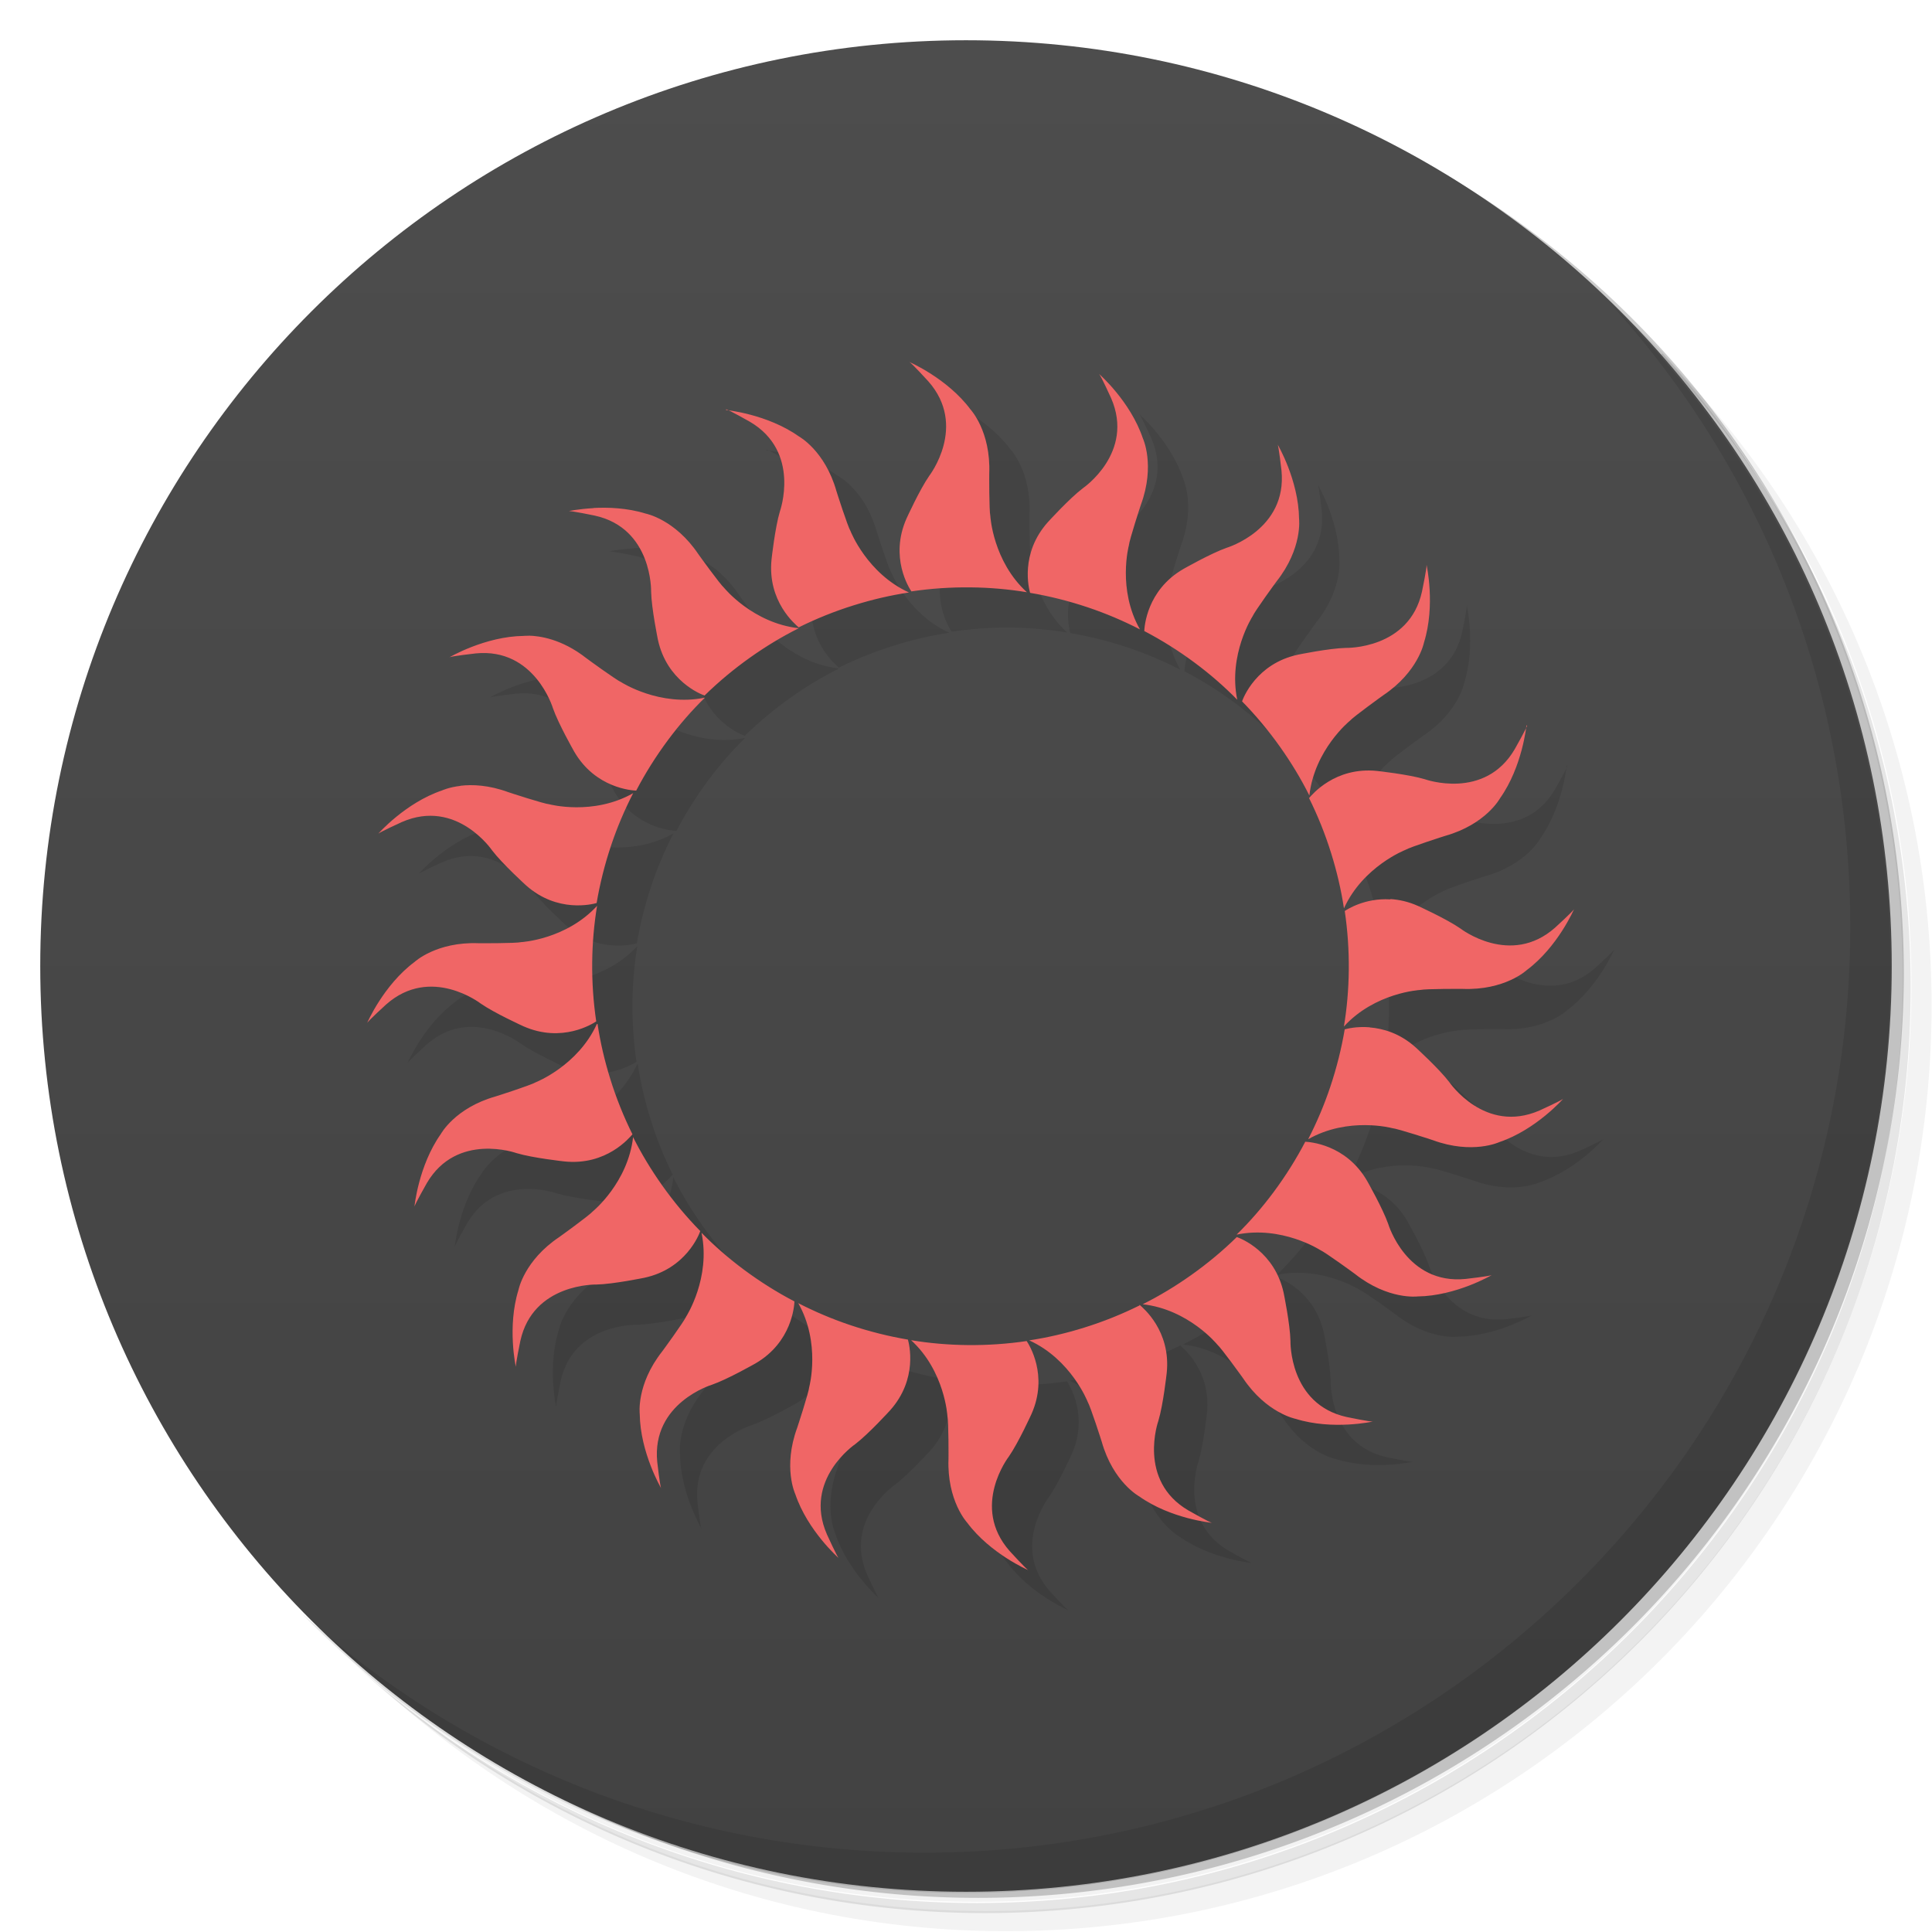 <svg version="1.1" viewBox="0 0 48 48" xmlns="http://www.w3.org/2000/svg">
 <defs>
  <linearGradient id="bg" x1="1" x2="47" gradientTransform="rotate(-90,24,24)" gradientUnits="userSpaceOnUse">
   <stop style="stop-color:#424242" offset="0"/>
   <stop style="stop-color:#4d4d4d" offset="1"/>
  </linearGradient>
 </defs>
 <path d="m36.3 5c5.86 4.06 9.69 10.8 9.69 18.5 0 12.4-10.1 22.5-22.5 22.5-7.67 0-14.4-3.83-18.5-9.69 1.04 1.82 2.31 3.5 3.78 4.97 4.08 3.71 9.51 5.97 15.5 5.97 12.7 0 23-10.3 23-23 0-5.95-2.26-11.4-5.97-15.5-1.47-1.48-3.15-2.74-4.97-3.78zm4.97 3.78c3.85 4.11 6.22 9.64 6.22 15.7 0 12.7-10.3 23-23 23-6.08 0-11.6-2.36-15.7-6.22 4.16 4.14 9.88 6.72 16.2 6.72 12.7 0 23-10.3 23-23 0-6.34-2.58-12.1-6.72-16.2z" style="opacity:.05"/>
 <path d="m41.3 8.78c3.71 4.08 5.97 9.51 5.97 15.5 0 12.7-10.3 23-23 23-5.95 0-11.4-2.26-15.5-5.97 4.11 3.85 9.64 6.22 15.7 6.22 12.7 0 23-10.3 23-23 0-6.08-2.36-11.6-6.22-15.7z" style="opacity:.1"/>
 <path d="m31.2 2.38c8.62 3.15 14.8 11.4 14.8 21.1 0 12.4-10.1 22.5-22.5 22.5-9.71 0-18-6.14-21.1-14.8a23 23 0 0 0 44.9-7 23 23 0 0 0-16-21.9z" style="opacity:.2"/>
 <path d="m1 24c0-12.7 10.3-23 23-23s23 10.3 23 23-10.3 23-23 23-23-10.3-23-23z" style="fill:url(#bg)"/>
 <path d="m40 7.53c3.71 4.08 5.97 9.51 5.97 15.5 0 12.7-10.3 23-23 23-5.95 0-11.4-2.26-15.5-5.97 4.18 4.29 10 6.97 16.5 6.97 12.7 0 23-10.3 23-23 0-6.46-2.68-12.3-6.97-16.5z" style="opacity:.1"/>
 <path d="m23.6 10c0.043 0.012 0.463 0.473 0.463 0.473 0.983 1.11 0.023 2.35 0.023 2.35-0.239 0.344-0.564 1.06-0.564 1.06-0.427 0.964 0.067 1.73 0.121 1.81 0.479-0.071 0.972-0.105 1.47-0.1 0.479 0.005 0.946 0.046 1.4 0.121-0.846-0.772-0.908-1.89-0.908-1.89-0.032-0.141-0.028-1.06-0.027-1.06 0.04-1.05-0.465-1.59-0.465-1.59-0.575-0.773-1.52-1.18-1.52-1.18zm4.71 0.299c0.037 0.024 0.295 0.592 0.295 0.592 0.593 1.36-0.703 2.24-0.703 2.24-0.333 0.253-0.865 0.838-0.865 0.838-0.704 0.785-0.472 1.66-0.445 1.76 0.478 0.081 0.955 0.2 1.43 0.359 0.454 0.152 0.887 0.337 1.3 0.549-0.566-0.995-0.277-2.08-0.277-2.08 0.013-0.144 0.3-1.02 0.301-1.02 0.361-0.984 0.047-1.65 0.047-1.65-0.308-0.913-1.08-1.59-1.08-1.59zm-9.27 0.871c0.044-0.002 0.588 0.307 0.588 0.307 1.28 0.747 0.748 2.23 0.748 2.23-0.121 0.401-0.207 1.19-0.207 1.19-0.108 1.05 0.597 1.62 0.674 1.69 0.434-0.215 0.891-0.4 1.37-0.549 0.457-0.143 0.914-0.249 1.37-0.318-1.04-0.472-1.45-1.52-1.45-1.52-0.074-0.124-0.353-0.998-0.352-0.998-0.286-1.01-0.934-1.36-0.934-1.36-0.786-0.557-1.81-0.656-1.81-0.656zm13.7 0.865c0.028 0.035 0.098 0.654 0.098 0.654 0.146 1.47-1.36 1.92-1.36 1.92-0.395 0.138-1.08 0.529-1.08 0.529-0.912 0.529-0.964 1.44-0.969 1.54 0.429 0.224 0.85 0.488 1.25 0.785 0.384 0.285 0.738 0.593 1.06 0.922-0.231-1.12 0.379-2.07 0.379-2.07 0.057-0.132 0.599-0.874 0.6-0.873 0.648-0.824 0.557-1.55 0.557-1.55-0.011-0.963-0.533-1.85-0.533-1.85zm-17 1.59c-0.365 0.02-0.615 0.074-0.615 0.074 0.042-0.016 0.652 0.111 0.652 0.111 1.44 0.316 1.4 1.89 1.4 1.89 0.009 0.418 0.168 1.19 0.168 1.19 0.221 1.03 1.07 1.36 1.16 1.39 0.346-0.339 0.724-0.655 1.13-0.943 0.39-0.277 0.794-0.521 1.21-0.729-1.14-0.127-1.85-0.998-1.85-0.998-0.108-0.095-0.643-0.839-0.643-0.84-0.583-0.87-1.31-1.01-1.31-1.01-0.46-0.143-0.94-0.158-1.3-0.139zm20.7 1.42c0.016 0.042-0.111 0.652-0.111 0.652-0.316 1.44-1.89 1.4-1.89 1.4-0.418 0.009-1.19 0.168-1.19 0.168-1.03 0.221-1.36 1.07-1.39 1.16 0.339 0.346 0.655 0.724 0.943 1.13 0.277 0.39 0.521 0.794 0.729 1.21 0.127-1.14 0.998-1.85 0.998-1.85 0.095-0.108 0.839-0.643 0.84-0.643 0.87-0.583 1.01-1.31 1.01-1.31 0.287-0.92 0.064-1.92 0.064-1.92zm-22.3 1.75c-0.082-0.001-0.127 0.004-0.127 0.004-0.963 0.011-1.85 0.533-1.85 0.533 0.035-0.028 0.654-0.098 0.654-0.098 1.47-0.146 1.92 1.36 1.92 1.36 0.138 0.395 0.529 1.08 0.529 1.08 0.529 0.912 1.44 0.964 1.54 0.969 0.224-0.429 0.488-0.85 0.785-1.25 0.285-0.384 0.593-0.738 0.922-1.06-1.12 0.231-2.07-0.379-2.07-0.379-0.132-0.057-0.874-0.599-0.873-0.6-0.618-0.486-1.18-0.556-1.43-0.561zm24.8 2.23c0.002 0.044-0.307 0.588-0.307 0.588-0.747 1.28-2.23 0.748-2.23 0.748-0.401-0.121-1.19-0.207-1.19-0.207-1.05-0.108-1.62 0.597-1.69 0.674 0.215 0.434 0.4 0.891 0.549 1.37 0.143 0.457 0.249 0.914 0.318 1.37 0.472-1.04 1.52-1.45 1.52-1.45 0.124-0.074 0.998-0.353 0.998-0.352 1.01-0.286 1.36-0.934 1.36-0.934 0.557-0.786 0.656-1.81 0.656-1.81zm-26.5 1.5c-0.29 0.033-0.457 0.113-0.457 0.113-0.913 0.308-1.59 1.08-1.59 1.08 0.024-0.037 0.592-0.295 0.592-0.295 1.36-0.593 2.24 0.703 2.24 0.703 0.253 0.333 0.838 0.865 0.838 0.865 0.785 0.704 1.66 0.472 1.76 0.445 0.081-0.478 0.2-0.955 0.359-1.43 0.152-0.454 0.337-0.887 0.549-1.3-0.995 0.566-2.08 0.277-2.08 0.277-0.144-0.013-1.02-0.3-1.02-0.301-0.492-0.181-0.903-0.194-1.19-0.16zm23.1 2.82c-0.626-0.039-1.07 0.248-1.13 0.289 0.071 0.479 0.105 0.972 0.1 1.47-0.005 0.479-0.046 0.946-0.121 1.4 0.772-0.846 1.89-0.908 1.89-0.908 0.141-0.032 1.06-0.028 1.06-0.027 1.05 0.04 1.59-0.465 1.59-0.465 0.773-0.575 1.18-1.52 1.18-1.52-0.012 0.043-0.473 0.463-0.473 0.463-1.11 0.983-2.35 0.023-2.35 0.023-0.344-0.239-1.06-0.564-1.06-0.564-0.241-0.107-0.469-0.155-0.678-0.168zm-19.7 0.154c-0.772 0.846-1.89 0.908-1.89 0.908-0.141 0.032-1.06 0.028-1.06 0.027-1.05-0.04-1.59 0.465-1.59 0.465-0.773 0.575-1.18 1.52-1.18 1.52 0.012-0.043 0.473-0.463 0.473-0.463 1.11-0.983 2.35-0.023 2.35-0.023 0.344 0.239 1.06 0.564 1.06 0.564 0.964 0.427 1.73-0.067 1.81-0.121-0.071-0.479-0.105-0.972-0.1-1.47 0.005-0.479 0.046-0.946 0.121-1.4zm-0.01 2.94c-0.472 1.04-1.52 1.45-1.52 1.45-0.124 0.074-0.998 0.353-0.998 0.352-1.01 0.286-1.36 0.934-1.36 0.934-0.557 0.786-0.656 1.81-0.656 1.81-0.002-0.044 0.307-0.588 0.307-0.588 0.747-1.28 2.23-0.748 2.23-0.748 0.401 0.121 1.19 0.207 1.19 0.207 1.05 0.108 1.62-0.597 1.69-0.674-0.215-0.434-0.4-0.891-0.549-1.37-0.143-0.457-0.249-0.914-0.318-1.37zm19.2 0.084c-0.33-0.027-0.573 0.038-0.621 0.051-0.081 0.478-0.2 0.955-0.359 1.43-0.152 0.454-0.337 0.887-0.549 1.3 0.995-0.566 2.08-0.277 2.08-0.277 0.144 0.013 1.02 0.3 1.02 0.301 0.984 0.361 1.65 0.047 1.65 0.047 0.913-0.308 1.59-1.08 1.59-1.08-0.024 0.037-0.592 0.295-0.592 0.295-1.36 0.593-2.24-0.703-2.24-0.703-0.253-0.333-0.838-0.865-0.838-0.865-0.392-0.352-0.809-0.469-1.14-0.496zm-18.3 2.72c-0.127 1.14-0.998 1.85-0.998 1.85-0.095 0.108-0.839 0.643-0.84 0.643-0.87 0.583-1.01 1.31-1.01 1.31-0.287 0.92-0.064 1.92-0.064 1.92-0.016-0.042 0.111-0.652 0.111-0.652 0.316-1.44 1.89-1.4 1.89-1.4 0.418-0.009 1.19-0.168 1.19-0.168 1.03-0.221 1.36-1.07 1.39-1.16-0.339-0.346-0.655-0.724-0.943-1.13-0.277-0.39-0.521-0.794-0.729-1.21zm16.7 0.121c-0.224 0.429-0.488 0.85-0.785 1.25-0.285 0.384-0.593 0.738-0.922 1.06 1.12-0.231 2.07 0.379 2.07 0.379 0.132 0.057 0.874 0.599 0.873 0.6 0.824 0.648 1.55 0.557 1.55 0.557 0.963-0.011 1.85-0.533 1.85-0.533-0.035 0.028-0.654 0.098-0.654 0.098-1.47 0.146-1.92-1.36-1.92-1.36-0.138-0.395-0.529-1.08-0.529-1.08-0.529-0.912-1.44-0.964-1.54-0.969zm-15 2.27c0.231 1.12-0.379 2.07-0.379 2.07-0.057 0.132-0.599 0.874-0.6 0.873-0.648 0.824-0.557 1.55-0.557 1.55 0.011 0.963 0.533 1.85 0.533 1.85-0.028-0.035-0.098-0.654-0.098-0.654-0.146-1.47 1.36-1.92 1.36-1.92 0.395-0.138 1.08-0.529 1.08-0.529 0.912-0.529 0.964-1.44 0.969-1.54-0.429-0.224-0.85-0.488-1.25-0.785-0.384-0.285-0.738-0.593-1.06-0.922zm13.3 0.098c-0.346 0.339-0.724 0.655-1.13 0.943-0.39 0.277-0.794 0.521-1.21 0.729 1.14 0.127 1.85 0.998 1.85 0.998 0.108 0.095 0.643 0.839 0.643 0.84 0.583 0.87 1.31 1.01 1.31 1.01 0.92 0.287 1.92 0.064 1.92 0.064-0.042 0.016-0.652-0.111-0.652-0.111-1.44-0.316-1.4-1.89-1.4-1.89-0.009-0.418-0.168-1.19-0.168-1.19-0.221-1.03-1.07-1.36-1.16-1.39zm-10.9 1.64c0.566 0.995 0.277 2.08 0.277 2.08-0.013 0.144-0.3 1.02-0.301 1.02-0.361 0.984-0.047 1.65-0.047 1.65 0.308 0.913 1.08 1.59 1.08 1.59-0.037-0.024-0.295-0.592-0.295-0.592-0.593-1.36 0.703-2.24 0.703-2.24 0.333-0.253 0.865-0.838 0.865-0.838 0.704-0.785 0.472-1.66 0.445-1.76-0.478-0.081-0.955-0.2-1.43-0.359-0.454-0.152-0.887-0.337-1.3-0.549zm8.48 0.062c-0.434 0.215-0.891 0.4-1.37 0.549-0.457 0.143-0.914 0.249-1.37 0.318 1.04 0.472 1.45 1.52 1.45 1.52 0.074 0.124 0.353 0.998 0.352 0.998 0.286 1.01 0.934 1.36 0.934 1.36 0.786 0.557 1.81 0.656 1.81 0.656-0.044 0.002-0.588-0.307-0.588-0.307-1.28-0.747-0.748-2.23-0.748-2.23 0.121-0.401 0.207-1.19 0.207-1.19 0.108-1.05-0.597-1.62-0.674-1.69zm-5.68 0.857c0.846 0.772 0.908 1.89 0.908 1.89 0.032 0.141 0.028 1.06 0.027 1.06-0.04 1.05 0.465 1.59 0.465 1.59 0.575 0.773 1.52 1.18 1.52 1.18-0.043-0.012-0.463-0.473-0.463-0.473-0.983-1.11-0.023-2.35-0.023-2.35 0.239-0.344 0.564-1.06 0.564-1.06 0.427-0.964-0.067-1.73-0.121-1.81-0.479 0.071-0.972 0.105-1.47 0.1-0.479-0.005-0.946-0.046-1.4-0.121z" style="opacity:.1"/>
 <path d="m22.6 9c0.043 0.012 0.463 0.473 0.463 0.473 0.983 1.11 0.023 2.35 0.023 2.35-0.239 0.344-0.564 1.06-0.564 1.06-0.427 0.964 0.067 1.73 0.121 1.81 0.479-0.071 0.972-0.105 1.47-0.1 0.479 0.005 0.946 0.046 1.4 0.121-0.846-0.772-0.908-1.89-0.908-1.89-0.032-0.141-0.028-1.06-0.027-1.06 0.04-1.05-0.465-1.59-0.465-1.59-0.575-0.773-1.52-1.18-1.52-1.18zm4.71 0.299c0.037 0.024 0.295 0.592 0.295 0.592 0.593 1.36-0.703 2.24-0.703 2.24-0.333 0.253-0.865 0.838-0.865 0.838-0.704 0.785-0.472 1.66-0.445 1.76 0.478 0.081 0.955 0.2 1.43 0.359 0.454 0.152 0.887 0.337 1.3 0.549-0.566-0.995-0.277-2.08-0.277-2.08 0.013-0.144 0.3-1.02 0.301-1.02 0.361-0.984 0.047-1.65 0.047-1.65-0.308-0.913-1.08-1.59-1.08-1.59zm-9.27 0.871c0.044-0.002 0.588 0.307 0.588 0.307 1.28 0.747 0.748 2.23 0.748 2.23-0.121 0.401-0.207 1.19-0.207 1.19-0.108 1.05 0.597 1.62 0.674 1.69 0.434-0.215 0.891-0.4 1.37-0.549 0.457-0.143 0.914-0.249 1.37-0.318-1.04-0.472-1.45-1.52-1.45-1.52-0.074-0.124-0.353-0.998-0.352-0.998-0.286-1.01-0.934-1.36-0.934-1.36-0.786-0.557-1.81-0.656-1.81-0.656zm13.7 0.865c0.028 0.035 0.098 0.654 0.098 0.654 0.146 1.47-1.36 1.92-1.36 1.92-0.395 0.138-1.08 0.529-1.08 0.529-0.912 0.529-0.964 1.44-0.969 1.54 0.429 0.224 0.85 0.488 1.25 0.785 0.384 0.285 0.738 0.593 1.06 0.922-0.231-1.12 0.379-2.07 0.379-2.07 0.057-0.132 0.599-0.874 0.6-0.873 0.648-0.824 0.557-1.55 0.557-1.55-0.011-0.963-0.533-1.85-0.533-1.85zm-17 1.59c-0.365 0.02-0.615 0.074-0.615 0.074 0.042-0.016 0.652 0.111 0.652 0.111 1.44 0.316 1.4 1.89 1.4 1.89 0.009 0.418 0.168 1.19 0.168 1.19 0.221 1.03 1.07 1.36 1.16 1.39 0.346-0.339 0.724-0.655 1.13-0.943 0.39-0.277 0.794-0.521 1.21-0.729-1.14-0.127-1.85-0.998-1.85-0.998-0.108-0.095-0.643-0.839-0.643-0.84-0.583-0.87-1.31-1.01-1.31-1.01-0.46-0.143-0.94-0.158-1.3-0.139zm20.7 1.42c0.016 0.042-0.111 0.652-0.111 0.652-0.316 1.44-1.89 1.4-1.89 1.4-0.418 0.009-1.19 0.168-1.19 0.168-1.03 0.221-1.36 1.07-1.39 1.16 0.339 0.346 0.655 0.724 0.943 1.13 0.277 0.39 0.521 0.794 0.729 1.21 0.127-1.14 0.998-1.85 0.998-1.85 0.095-0.108 0.839-0.643 0.84-0.643 0.87-0.583 1.01-1.31 1.01-1.31 0.287-0.92 0.065-1.92 0.065-1.92zm-22.3 1.75c-0.082-0.001-0.127 0.004-0.127 0.004-0.963 0.011-1.85 0.533-1.85 0.533 0.035-0.028 0.654-0.098 0.654-0.098 1.47-0.146 1.92 1.36 1.92 1.36 0.138 0.395 0.529 1.08 0.529 1.08 0.529 0.912 1.44 0.964 1.54 0.969 0.224-0.429 0.488-0.85 0.785-1.25 0.285-0.384 0.593-0.738 0.922-1.06-1.12 0.231-2.07-0.379-2.07-0.379-0.132-0.057-0.874-0.599-0.873-0.6-0.618-0.486-1.18-0.556-1.43-0.561zm24.8 2.23c0.002 0.044-0.307 0.588-0.307 0.588-0.747 1.28-2.23 0.748-2.23 0.748-0.401-0.121-1.19-0.207-1.19-0.207-1.05-0.108-1.62 0.597-1.69 0.674 0.215 0.434 0.4 0.891 0.549 1.37 0.143 0.457 0.249 0.914 0.318 1.37 0.472-1.04 1.52-1.45 1.52-1.45 0.124-0.074 0.998-0.353 0.998-0.352 1.01-0.286 1.36-0.934 1.36-0.934 0.557-0.786 0.656-1.81 0.656-1.81zm-26.5 1.5c-0.29 0.034-0.457 0.113-0.457 0.113-0.913 0.308-1.59 1.08-1.59 1.08 0.024-0.037 0.592-0.295 0.592-0.295 1.36-0.593 2.24 0.703 2.24 0.703 0.253 0.333 0.838 0.865 0.838 0.865 0.785 0.704 1.66 0.472 1.76 0.445 0.081-0.478 0.2-0.955 0.359-1.43 0.152-0.454 0.337-0.887 0.549-1.3-0.995 0.566-2.08 0.277-2.08 0.277-0.144-0.013-1.02-0.3-1.02-0.301-0.492-0.181-0.903-0.194-1.19-0.16zm23.1 2.82c-0.626-0.039-1.07 0.248-1.13 0.289 0.071 0.479 0.105 0.972 0.1 1.47-0.005 0.479-0.046 0.946-0.121 1.4 0.772-0.846 1.89-0.908 1.89-0.908 0.141-0.032 1.06-0.028 1.06-0.027 1.05 0.04 1.59-0.465 1.59-0.465 0.773-0.575 1.18-1.52 1.18-1.52-0.012 0.043-0.473 0.463-0.473 0.463-1.11 0.983-2.35 0.023-2.35 0.023-0.344-0.239-1.06-0.564-1.06-0.564-0.241-0.107-0.469-0.155-0.678-0.168zm-19.7 0.154c-0.772 0.846-1.89 0.908-1.89 0.908-0.141 0.032-1.06 0.028-1.06 0.027-1.05-0.04-1.59 0.465-1.59 0.465-0.773 0.575-1.18 1.52-1.18 1.52 0.012-0.043 0.473-0.463 0.473-0.463 1.11-0.983 2.35-0.023 2.35-0.023 0.344 0.239 1.06 0.564 1.06 0.564 0.964 0.427 1.73-0.067 1.81-0.121-0.071-0.479-0.105-0.972-0.1-1.47 0.005-0.479 0.046-0.946 0.121-1.4zm-0.01 2.94c-0.472 1.04-1.52 1.45-1.52 1.45-0.124 0.074-0.998 0.353-0.998 0.352-1.01 0.286-1.36 0.934-1.36 0.934-0.557 0.786-0.656 1.81-0.656 1.81-0.002-0.044 0.307-0.588 0.307-0.588 0.747-1.28 2.23-0.748 2.23-0.748 0.401 0.121 1.19 0.207 1.19 0.207 1.05 0.108 1.62-0.597 1.69-0.674-0.215-0.434-0.4-0.891-0.549-1.37-0.143-0.457-0.249-0.914-0.318-1.37zm19.2 0.084c-0.33-0.027-0.573 0.038-0.621 0.051-0.081 0.478-0.2 0.955-0.359 1.43-0.152 0.454-0.337 0.887-0.549 1.3 0.995-0.566 2.08-0.277 2.08-0.277 0.144 0.013 1.02 0.3 1.02 0.301 0.984 0.361 1.65 0.047 1.65 0.047 0.913-0.308 1.59-1.08 1.59-1.08-0.024 0.037-0.592 0.295-0.592 0.295-1.36 0.593-2.24-0.703-2.24-0.703-0.253-0.333-0.838-0.865-0.838-0.865-0.392-0.352-0.809-0.469-1.14-0.496zm-18.3 2.72c-0.127 1.14-0.998 1.85-0.998 1.85-0.095 0.108-0.839 0.643-0.84 0.643-0.87 0.583-1.01 1.31-1.01 1.31-0.287 0.92-0.065 1.92-0.065 1.92-0.016-0.042 0.111-0.652 0.111-0.652 0.316-1.44 1.89-1.4 1.89-1.4 0.418-0.009 1.19-0.168 1.19-0.168 1.03-0.221 1.36-1.07 1.39-1.16-0.339-0.346-0.655-0.724-0.943-1.13-0.277-0.39-0.521-0.794-0.729-1.21zm16.7 0.121c-0.224 0.429-0.488 0.85-0.785 1.25-0.285 0.384-0.593 0.738-0.922 1.06 1.12-0.231 2.07 0.379 2.07 0.379 0.132 0.057 0.874 0.599 0.873 0.6 0.824 0.648 1.55 0.557 1.55 0.557 0.963-0.011 1.85-0.533 1.85-0.533-0.035 0.028-0.654 0.098-0.654 0.098-1.47 0.146-1.92-1.36-1.92-1.36-0.138-0.395-0.529-1.08-0.529-1.08-0.529-0.912-1.44-0.964-1.54-0.969zm-15 2.27c0.231 1.12-0.379 2.07-0.379 2.07-0.057 0.132-0.599 0.874-0.6 0.873-0.648 0.824-0.557 1.55-0.557 1.55 0.011 0.963 0.533 1.85 0.533 1.85-0.028-0.035-0.098-0.654-0.098-0.654-0.146-1.47 1.36-1.92 1.36-1.92 0.395-0.138 1.08-0.529 1.08-0.529 0.912-0.529 0.964-1.44 0.969-1.54-0.429-0.224-0.85-0.488-1.25-0.785-0.384-0.285-0.738-0.593-1.06-0.922zm13.3 0.098c-0.346 0.339-0.724 0.655-1.13 0.943-0.39 0.277-0.794 0.521-1.21 0.729 1.14 0.127 1.85 0.998 1.85 0.998 0.108 0.095 0.643 0.839 0.643 0.84 0.583 0.87 1.31 1.01 1.31 1.01 0.92 0.287 1.92 0.065 1.92 0.065-0.042 0.016-0.652-0.111-0.652-0.111-1.44-0.316-1.4-1.89-1.4-1.89-0.009-0.418-0.168-1.19-0.168-1.19-0.221-1.03-1.07-1.36-1.16-1.39zm-10.9 1.64c0.566 0.995 0.277 2.08 0.277 2.08-0.013 0.144-0.3 1.02-0.301 1.02-0.361 0.984-0.047 1.65-0.047 1.65 0.308 0.913 1.08 1.59 1.08 1.59-0.037-0.024-0.295-0.592-0.295-0.592-0.593-1.36 0.703-2.24 0.703-2.24 0.333-0.253 0.865-0.838 0.865-0.838 0.704-0.785 0.472-1.66 0.445-1.76-0.478-0.081-0.955-0.2-1.43-0.359-0.454-0.152-0.887-0.337-1.3-0.549zm8.48 0.062c-0.434 0.215-0.891 0.4-1.37 0.549-0.457 0.143-0.914 0.249-1.37 0.318 1.04 0.472 1.45 1.52 1.45 1.52 0.074 0.124 0.353 0.998 0.352 0.998 0.286 1.01 0.934 1.36 0.934 1.36 0.786 0.557 1.81 0.656 1.81 0.656-0.044 0.002-0.588-0.307-0.588-0.307-1.28-0.747-0.748-2.23-0.748-2.23 0.121-0.401 0.207-1.19 0.207-1.19 0.108-1.05-0.597-1.62-0.674-1.69zm-5.68 0.857c0.846 0.772 0.908 1.89 0.908 1.89 0.032 0.141 0.028 1.06 0.027 1.06-0.04 1.05 0.465 1.59 0.465 1.59 0.575 0.773 1.52 1.18 1.52 1.18-0.043-0.012-0.463-0.473-0.463-0.473-0.983-1.11-0.023-2.35-0.023-2.35 0.239-0.344 0.564-1.06 0.564-1.06 0.427-0.964-0.067-1.73-0.121-1.81-0.479 0.071-0.972 0.105-1.47 0.1-0.479-0.005-0.946-0.046-1.4-0.121z" style="fill:#f06666"/>
</svg>
